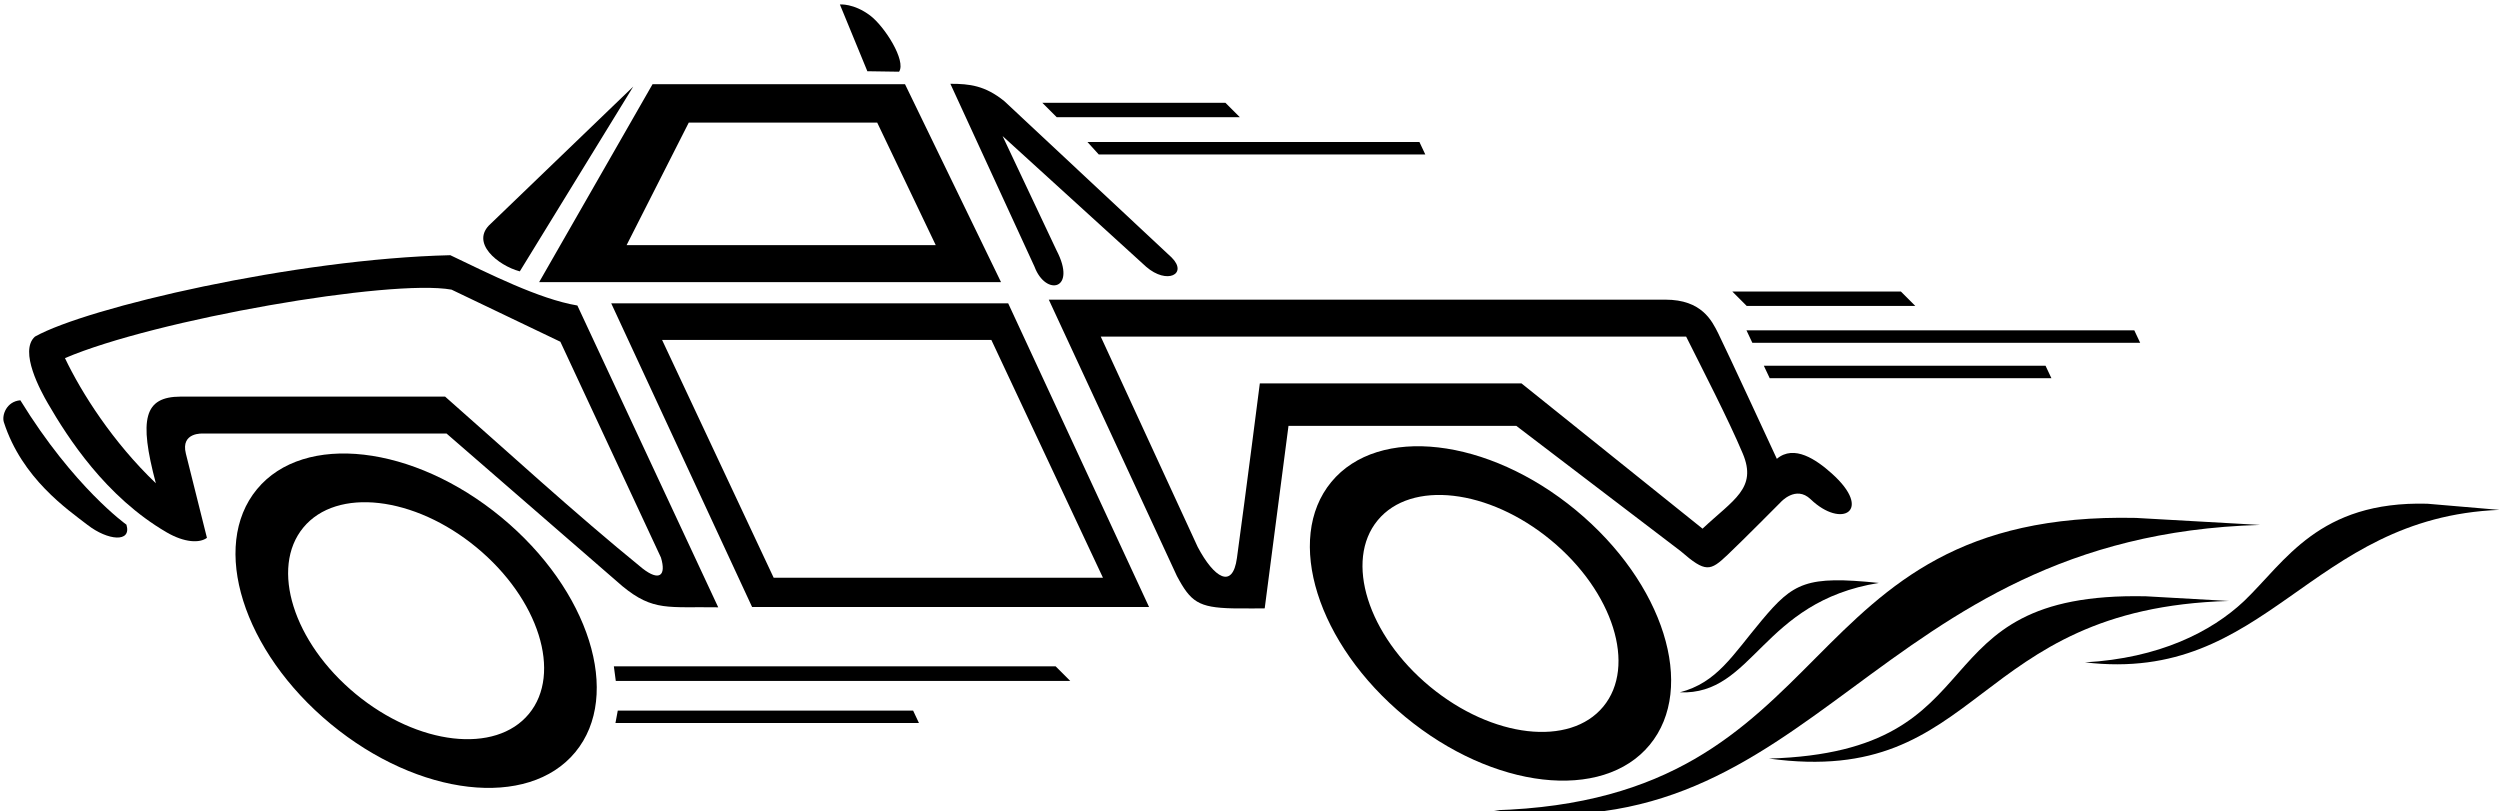 <?xml version="1.0" encoding="UTF-8"?>
<svg xmlns="http://www.w3.org/2000/svg" xmlns:xlink="http://www.w3.org/1999/xlink" width="530pt" height="172pt" viewBox="0 0 530 172" version="1.1">
<g id="surface1">
<path style=" stroke:none;fill-rule:nonzero;fill:rgb(0%,0%,0%);fill-opacity:1;" d="M 356.336 116.871 C 361.609 121.453 362.57 121.102 366.246 117.621 C 369.438 114.602 377.477 106.496 377.477 106.496 C 377.477 106.496 380.703 102.812 383.848 105.836 C 390.438 112.168 397.203 108.301 388.332 100.371 C 385.059 97.445 380.355 94.176 376.691 97.273 C 376.691 97.273 365.996 74.141 364.266 70.676 C 362.918 67.984 360.766 63.527 353.07 63.527 C 345.375 63.527 222.344 63.527 222.344 63.527 C 222.344 63.527 248.734 120.387 249.504 122.117 C 252.422 127.586 254.047 128.801 261.305 128.973 C 263.422 129.023 268.117 128.973 268.117 128.973 L 273.16 90.281 L 321.453 90.281 Z M 267.082 81.281 C 267.082 81.281 264.156 104.234 262.23 118.301 C 261.312 125.016 257.387 122.516 253.914 115.961 L 233.359 71.359 L 357.461 71.359 C 360.754 77.961 366.379 88.812 369.473 96.168 C 372.566 103.527 367.496 105.914 360.938 112.078 L 322.559 81.281 L 267.082 81.281 "/>
<path style=" stroke:none;fill-rule:nonzero;fill:rgb(0%,0%,0%);fill-opacity:1;" d="M 43.094 91.914 L 94.672 91.914 L 131.934 124.258 C 138.504 129.676 141.684 128.582 152.262 128.75 L 122.402 64.766 C 114.258 63.402 103.609 57.98 95.465 54.102 C 62.5 54.879 18.379 65.207 7.414 71.359 C 3.953 74.441 8.699 83.012 10.133 85.488 C 14.363 92.797 22.426 105.344 35.336 112.859 C 39.094 115.047 42.312 115.184 43.871 114.023 C 43.871 114.023 41.969 106.363 39.406 96.176 C 38.238 91.539 43.094 91.914 43.094 91.914 Z M 33.039 102.449 C 23.938 93.758 17.277 83.289 13.773 75.922 C 32.898 67.742 82.809 59.09 95.723 61.402 L 118.797 72.449 L 140.125 118.211 C 141.289 122.09 139.738 123.254 136.246 120.535 C 121.699 108.711 107.375 95.516 94.363 84.082 L 38.273 84.082 C 30.574 84.117 29.406 88.77 33.039 102.449 "/>
<path style=" stroke:none;fill-rule:nonzero;fill:rgb(0%,0%,0%);fill-opacity:1;" d="M 129.578 64.305 L 159.441 128.68 L 243.598 128.68 L 213.734 64.305 Z M 164.016 122.477 L 140.359 72.059 L 210.164 72.059 L 233.824 122.477 L 164.016 122.477 "/>
<path style=" stroke:none;fill-rule:nonzero;fill:rgb(0%,0%,0%);fill-opacity:1;" d="M 212.219 59.816 L 191.859 17.844 L 138.344 17.844 L 114.297 59.816 Z M 146.02 25.988 L 185.965 25.988 L 198.379 51.973 L 132.836 51.973 L 146.02 25.988 "/>
<path style=" stroke:none;fill-rule:nonzero;fill:rgb(0%,0%,0%);fill-opacity:1;" d="M 223.973 53.055 L 212.547 28.848 L 242.977 56.547 C 247.422 60.41 251.879 58.094 248.406 54.609 L 212.91 21.438 C 208.844 18.145 205.539 17.754 201.48 17.766 L 219.32 56.547 C 221.688 62.867 228.402 61.531 223.973 53.055 "/>
<path style=" stroke:none;fill-rule:nonzero;fill:rgb(0%,0%,0%);fill-opacity:1;" d="M 110.199 57.531 L 134.25 18.352 L 104.023 47.438 C 99.566 51.402 105.539 56.285 110.199 57.531 "/>
<path style=" stroke:none;fill-rule:nonzero;fill:rgb(0%,0%,0%);fill-opacity:1;" d="M 4.312 84.859 C 1.359 85.109 0.348 88.047 0.82 89.512 C 4.668 101.438 14.32 108.012 18.586 111.305 C 22.852 114.602 27.969 115.105 26.805 111.23 C 26.805 111.23 15.66 103.324 4.312 84.859 "/>
<path style=" stroke:none;fill-rule:nonzero;fill:rgb(0%,0%,0%);fill-opacity:1;" d="M 190.605 15.203 C 192.156 12.875 187.531 5.586 184.453 3.277 C 180.969 0.668 178.055 0.945 178.055 0.945 L 183.879 15.102 L 190.605 15.203 "/>
<path style=" stroke:none;fill-rule:nonzero;fill:rgb(0%,0%,0%);fill-opacity:1;" d="M 106.309 109.684 C 87.672 94.293 64.461 91.621 54.473 103.719 C 44.48 115.82 51.492 138.102 70.129 153.496 C 88.766 168.887 111.973 171.555 121.965 159.457 C 131.953 147.359 124.945 125.074 106.309 109.684 Z M 112.133 151.336 C 105.051 159.91 88.605 158.02 75.398 147.113 C 62.191 136.207 57.223 120.414 64.305 111.84 C 71.383 103.27 87.832 105.16 101.035 116.066 C 114.242 126.973 119.211 142.766 112.133 151.336 "/>
<path style=" stroke:none;fill-rule:nonzero;fill:rgb(0%,0%,0%);fill-opacity:1;" d="M 349.734 157.918 C 359.723 145.82 352.715 123.535 334.074 108.145 C 315.438 92.754 292.23 90.082 282.238 102.18 C 272.25 114.281 279.258 136.566 297.895 151.957 C 316.535 167.348 339.742 170.016 349.734 157.918 Z M 303.168 145.574 C 289.961 134.668 284.992 118.875 292.07 110.301 C 299.152 101.73 315.598 103.621 328.805 114.527 C 342.012 125.434 346.98 141.227 339.898 149.797 C 332.82 158.371 316.375 156.48 303.168 145.574 "/>
<path style=" stroke:none;fill-rule:nonzero;fill:rgb(0%,0%,0%);fill-opacity:1;" d="M 130.137 141.258 L 130.547 144.359 L 226.891 144.359 L 223.789 141.258 L 130.137 141.258 "/>
<path style=" stroke:none;fill-rule:nonzero;fill:rgb(0%,0%,0%);fill-opacity:1;" d="M 371.496 72.672 L 453.715 72.672 L 452.473 70.035 L 370.254 70.035 L 371.496 72.672 "/>
<path style=" stroke:none;fill-rule:nonzero;fill:rgb(0%,0%,0%);fill-opacity:1;" d="M 232.934 32.742 L 302.16 32.742 L 300.918 30.105 L 230.539 30.105 L 232.934 32.742 "/>
<path style=" stroke:none;fill-rule:nonzero;fill:rgb(0%,0%,0%);fill-opacity:1;" d="M 130.969 150.641 L 130.477 153.277 L 194.816 153.277 L 193.578 150.641 L 130.969 150.641 "/>
<path style=" stroke:none;fill-rule:nonzero;fill:rgb(0%,0%,0%);fill-opacity:1;" d="M 262.836 24.84 L 259.793 21.797 L 220.977 21.797 L 224.02 24.84 L 262.836 24.84 "/>
<path style=" stroke:none;fill-rule:nonzero;fill:rgb(0%,0%,0%);fill-opacity:1;" d="M 375.176 80.176 L 434.898 80.176 L 433.656 77.539 L 373.934 77.539 L 375.176 80.176 "/>
<path style=" stroke:none;fill-rule:nonzero;fill:rgb(0%,0%,0%);fill-opacity:1;" d="M 406.039 64.855 L 402.996 61.812 L 367.258 61.812 L 370.297 64.855 L 406.039 64.855 "/>
<path style=" stroke:none;fill-rule:nonzero;fill:rgb(0%,0%,0%);fill-opacity:1;" d="M 454.945 126.414 C 405.434 125.352 425.023 159.344 375.02 160.816 C 420.629 167.035 417.402 128.969 472.516 127.406 L 454.945 126.414 "/>
<path style=" stroke:none;fill-rule:nonzero;fill:rgb(0%,0%,0%);fill-opacity:1;" d="M 514.578 106.789 C 491.551 106.184 484.5 119.016 475.777 127.395 C 468.816 133.969 457.719 139.539 442.02 140.422 C 480.867 145.016 489.34 109.707 529.871 108.094 L 514.578 106.789 "/>
<path style=" stroke:none;fill-rule:nonzero;fill:rgb(0%,0%,0%);fill-opacity:1;" d="M 373.52 131.48 C 367.207 139.012 364.039 144.707 356.102 146.781 C 371.828 147.422 373.375 127.578 398.32 123.582 C 382.941 122 380.211 123.496 373.52 131.48 "/>
<path style=" stroke:none;fill-rule:nonzero;fill:rgb(0%,0%,0%);fill-opacity:1;" d="M 452.789 109.797 C 378.523 108.203 391.75 169.578 316.742 171.785 C 385.152 181.117 396.473 113.629 479.145 111.285 L 452.789 109.797 "/>
</g>
</svg>
